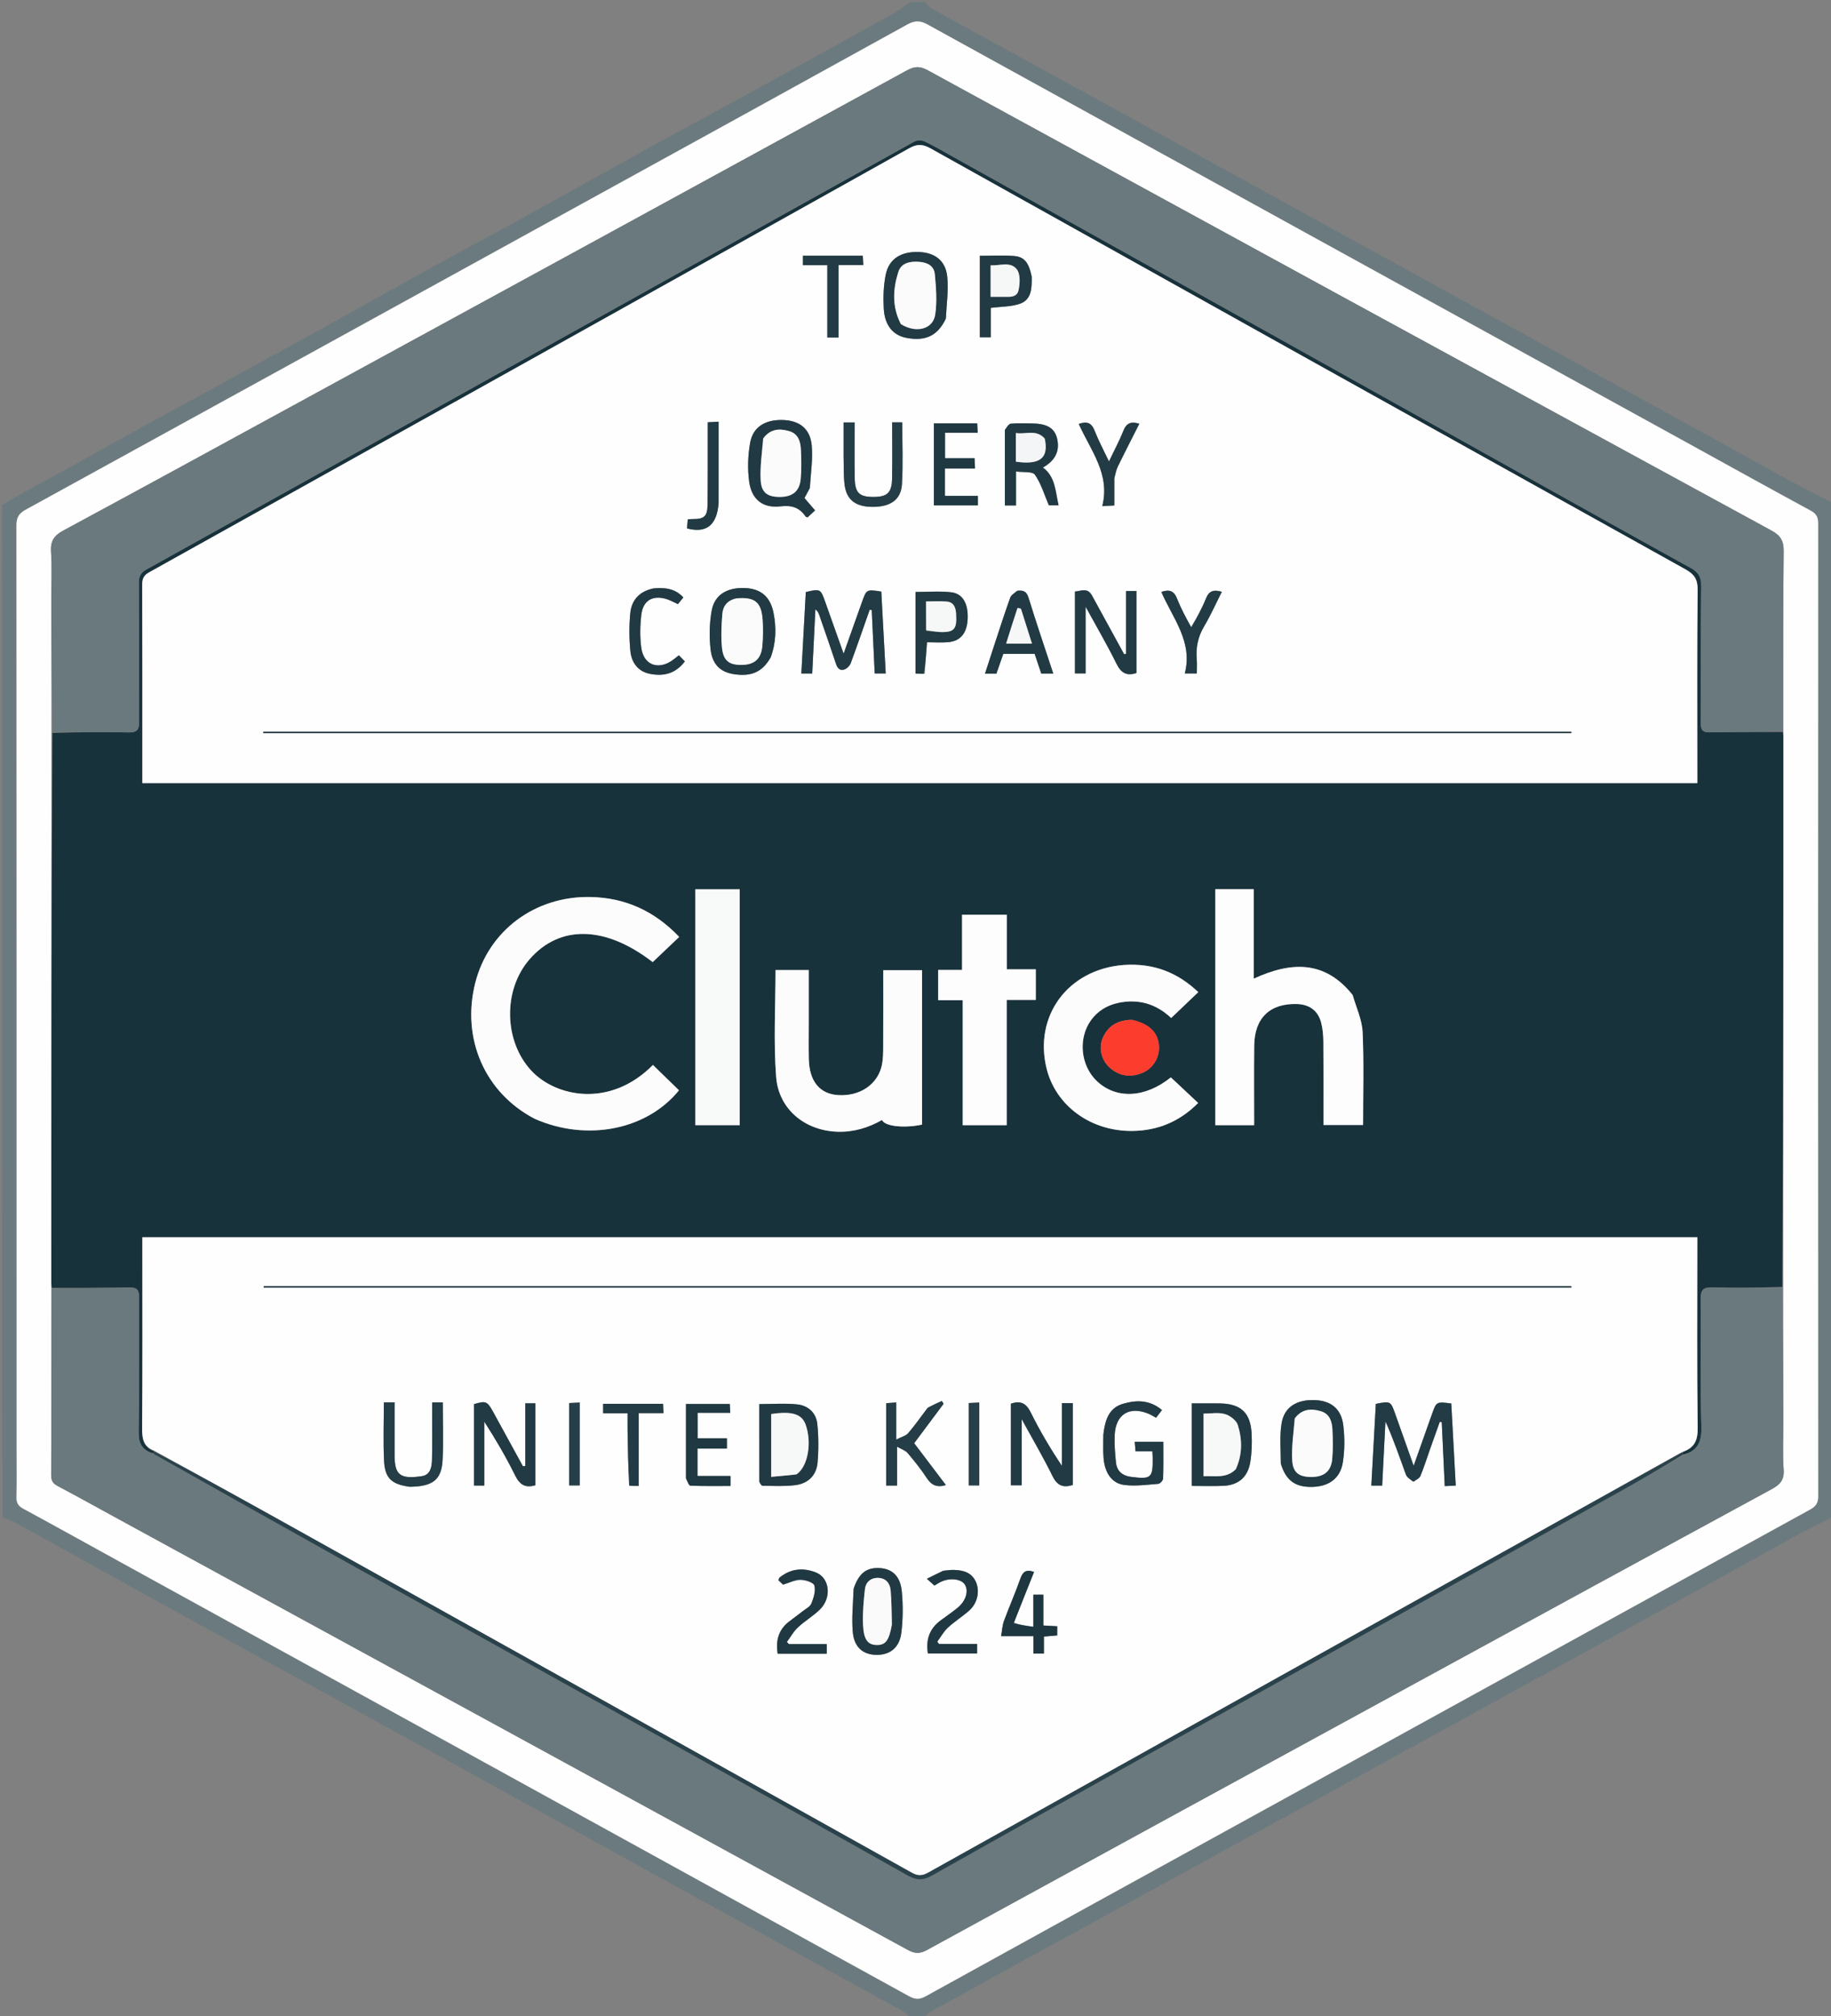 <svg width="79" height="87" viewBox="0 0 79 87" fill="none" xmlns="http://www.w3.org/2000/svg">
<rect x="0" y="0" width="79" height="87" fill="#808080" stroke="none"/>
<g clip-path="url(#clip0_3339_1137)">
<path d="M79.079 65.453C78.629 65.706 78.171 65.904 77.732 66.141C76.812 66.636 75.904 67.155 74.989 67.659C72.841 68.844 70.693 70.028 68.543 71.209C67.055 72.026 65.564 72.835 64.077 73.653C61.835 74.885 59.597 76.124 57.356 77.357C54.931 78.691 52.504 80.023 50.077 81.355C48.109 82.435 46.14 83.513 44.172 84.593C42.81 85.341 41.449 86.09 40.09 86.843C40.014 86.885 39.959 86.966 39.915 87.055C39.721 87.08 39.508 87.08 39.259 87.08C39.163 86.998 39.12 86.882 39.039 86.837C37.659 86.07 36.273 85.313 34.889 84.552C32.649 83.318 30.41 82.082 28.169 80.848C25.872 79.582 23.574 78.317 21.276 77.053C18.99 75.795 16.704 74.536 14.416 73.28C11.933 71.918 9.446 70.564 6.965 69.198C4.908 68.065 2.858 66.92 0.804 65.784C0.587 65.663 0.357 65.566 0.106 65.475C0.079 50.936 0.079 36.38 0.079 21.787C1.12 21.186 2.163 20.627 3.202 20.058C3.877 19.689 4.543 19.301 5.218 18.931C7.701 17.569 10.188 16.216 12.669 14.85C14.713 13.723 16.747 12.577 18.79 11.449C19.932 10.818 21.086 10.212 22.228 9.582C24.352 8.411 26.468 7.226 28.591 6.054C29.699 5.443 30.817 4.852 31.925 4.242C34.096 3.048 36.265 1.848 38.432 0.646C38.713 0.49 38.98 0.306 39.238 0.107C39.437 0.08 39.65 0.08 39.899 0.08C40.014 0.174 40.075 0.303 40.175 0.358C42.347 1.555 44.524 2.743 46.698 3.936C48.654 5.009 50.608 6.087 52.562 7.163C54.506 8.233 56.448 9.304 58.392 10.373C60.358 11.454 62.327 12.532 64.293 13.614C66.214 14.67 68.134 15.73 70.054 16.789C72.318 18.038 74.581 19.29 76.848 20.536C77.568 20.933 78.298 21.312 79.051 21.684C79.079 36.251 79.079 50.833 79.079 65.453ZM0.716 62.632C0.716 63.289 0.727 63.947 0.71 64.605C0.704 64.853 0.785 64.986 1.001 65.103C2.454 65.891 3.898 66.694 5.346 67.491C16.638 73.706 27.932 79.919 39.221 86.14C39.485 86.286 39.677 86.289 39.941 86.143C44.639 83.546 49.343 80.96 54.045 78.373C62.06 73.962 70.074 69.549 78.092 65.145C78.341 65.008 78.45 64.866 78.449 64.563C78.441 50.574 78.441 36.584 78.448 22.595C78.448 22.319 78.37 22.167 78.124 22.035C76.508 21.16 74.902 20.267 73.293 19.381C62.198 13.273 51.102 7.167 40.011 1.051C39.694 0.876 39.46 0.883 39.148 1.056C34.474 3.641 29.794 6.214 25.115 8.789C17.112 13.194 9.11 17.601 1.102 21.997C0.806 22.16 0.708 22.336 0.708 22.678C0.718 35.969 0.716 49.26 0.716 62.632Z" fill="#6B7A7E"/>
<path d="M0.716 62.592C0.716 49.261 0.718 35.969 0.708 22.678C0.708 22.337 0.806 22.16 1.102 21.997C9.11 17.602 17.112 13.195 25.115 8.79C29.794 6.215 34.474 3.642 39.148 1.056C39.46 0.884 39.694 0.877 40.011 1.052C51.102 7.168 62.198 13.274 73.293 19.381C74.902 20.267 76.509 21.161 78.124 22.035C78.37 22.168 78.448 22.319 78.448 22.596C78.441 36.585 78.441 50.574 78.449 64.563C78.45 64.867 78.341 65.009 78.092 65.145C70.074 69.55 62.06 73.962 54.045 78.373C49.343 80.961 44.639 83.546 39.942 86.143C39.677 86.29 39.485 86.287 39.221 86.141C27.932 79.919 16.639 73.706 5.346 67.492C3.898 66.695 2.454 65.891 1.001 65.103C0.786 64.986 0.704 64.854 0.71 64.605C0.727 63.948 0.716 63.29 0.716 62.592ZM76.939 55.501C76.941 47.596 76.942 39.691 76.943 31.787C76.943 31.72 76.932 31.653 76.94 31.511C76.942 28.934 76.928 26.358 76.957 23.781C76.962 23.322 76.81 23.102 76.43 22.895C64.291 16.284 52.157 9.663 40.028 3.033C39.698 2.853 39.464 2.855 39.135 3.035C30.545 7.736 21.949 12.425 13.353 17.115C9.815 19.046 6.279 20.981 2.732 22.894C2.328 23.112 2.171 23.35 2.203 23.819C2.249 24.513 2.213 25.213 2.215 25.911C2.22 27.803 2.226 29.695 2.219 31.66C2.218 39.565 2.216 47.47 2.215 55.374C2.215 55.441 2.226 55.508 2.218 55.65C2.217 58.321 2.219 60.991 2.209 63.662C2.208 63.901 2.289 64.017 2.49 64.124C3.377 64.595 4.254 65.084 5.136 65.565C16.481 71.755 27.827 77.944 39.167 84.142C39.466 84.305 39.684 84.317 39.99 84.149C47.095 80.258 54.206 76.378 61.317 72.498C66.352 69.751 71.386 67.004 76.426 64.267C76.781 64.074 76.99 63.884 76.957 63.423C76.907 62.729 76.945 62.028 76.943 61.33C76.938 59.412 76.932 57.493 76.939 55.501Z" fill="#FEFEFE"/>
<path d="M76.926 31.586C76.932 31.653 76.943 31.72 76.943 31.786C76.942 39.691 76.941 47.596 76.897 55.534C75.867 55.566 74.879 55.582 73.892 55.556C73.506 55.546 73.372 55.636 73.378 56.062C73.403 57.899 73.352 59.738 73.408 61.573C73.429 62.254 73.216 62.627 72.602 62.774C72.598 62.718 72.597 62.696 72.613 62.653C73.129 62.471 73.254 62.139 73.247 61.607C73.214 59.017 73.232 56.426 73.232 53.836C73.232 53.692 73.232 53.548 73.232 53.39C50.856 53.39 28.515 53.39 6.142 53.39C6.142 53.559 6.142 53.705 6.142 53.85C6.142 56.441 6.152 59.031 6.132 61.621C6.129 62.074 6.181 62.427 6.64 62.627C6.636 62.682 6.635 62.705 6.605 62.716C6.121 62.57 5.975 62.28 5.983 61.785C6.015 59.856 5.99 57.927 6.002 55.998C6.004 55.674 5.923 55.551 5.585 55.558C4.468 55.58 3.35 55.571 2.232 55.574C2.226 55.507 2.215 55.441 2.215 55.374C2.216 47.469 2.218 39.565 2.262 31.627C3.385 31.595 4.466 31.579 5.546 31.605C5.925 31.614 6.006 31.478 6.003 31.12C5.989 29.134 6.001 27.146 5.991 25.16C5.989 24.887 6.063 24.717 6.304 24.582C10.56 22.218 14.812 19.846 19.064 17.476C22.219 15.717 25.374 13.959 28.528 12.199C32.167 10.167 35.803 8.132 39.447 6.109C39.566 6.042 39.776 6.047 39.903 6.107C40.32 6.305 40.719 6.543 41.124 6.768C44.568 8.688 48.012 10.607 51.455 12.527C56.076 15.105 60.697 17.685 65.318 20.264C67.86 21.682 70.4 23.103 72.948 24.509C73.276 24.689 73.404 24.892 73.4 25.287C73.376 27.26 73.394 29.234 73.383 31.208C73.382 31.504 73.464 31.607 73.763 31.602C74.817 31.583 75.872 31.589 76.926 31.586ZM64.41 33.793C67.344 33.793 70.278 33.793 73.232 33.793C73.232 33.595 73.232 33.448 73.232 33.301C73.232 30.683 73.218 28.065 73.245 25.448C73.25 24.988 73.094 24.775 72.718 24.566C61.86 18.524 51.008 12.471 40.16 6.409C39.825 6.221 39.586 6.197 39.235 6.393C28.308 12.504 17.375 18.602 6.438 24.694C6.205 24.824 6.135 24.963 6.136 25.223C6.145 27.948 6.142 30.674 6.142 33.399C6.142 33.517 6.142 33.636 6.142 33.793C25.563 33.793 44.947 33.793 64.41 33.793ZM23.096 48.293C25.326 49.272 27.908 48.762 29.295 47.049C28.921 46.685 28.546 46.32 28.172 45.956C26.313 47.834 23.978 47.327 22.931 46.21C21.738 44.936 21.689 42.727 22.849 41.394C24.15 39.898 26.117 39.936 28.161 41.517C28.537 41.16 28.916 40.8 29.306 40.431C28.229 39.303 26.966 38.737 25.471 38.708C23.077 38.663 21.068 40.166 20.501 42.43C19.902 44.822 20.924 47.165 23.096 48.293ZM58.351 42.916C57.152 41.422 55.691 41.496 54.094 42.233C54.094 40.918 54.094 39.65 54.094 38.371C53.525 38.371 52.991 38.371 52.436 38.371C52.436 41.774 52.436 45.159 52.436 48.555C52.997 48.555 53.543 48.555 54.111 48.555C54.111 47.395 54.101 46.257 54.114 45.119C54.127 43.928 54.795 43.29 55.962 43.327C56.497 43.343 56.87 43.614 57.005 44.137C57.074 44.405 57.095 44.692 57.097 44.971C57.107 46.161 57.101 47.351 57.101 48.548C57.693 48.548 58.248 48.548 58.811 48.548C58.811 47.191 58.851 45.863 58.791 44.539C58.767 44.01 58.522 43.492 58.351 42.916ZM34.895 44.023C34.895 43.304 34.895 42.584 34.895 41.86C34.374 41.86 33.908 41.86 33.46 41.86C33.46 43.412 33.372 44.945 33.486 46.462C33.593 47.875 34.737 48.793 36.137 48.837C36.826 48.858 37.459 48.669 38.055 48.331C38.173 48.608 39.016 48.693 39.784 48.529C39.784 46.307 39.784 44.085 39.784 41.866C39.214 41.866 38.67 41.866 38.108 41.866C38.108 42.985 38.111 44.071 38.106 45.158C38.105 45.412 38.103 45.67 38.058 45.918C37.898 46.787 37.101 47.33 36.128 47.253C35.36 47.193 34.921 46.652 34.898 45.715C34.885 45.178 34.895 44.641 34.895 44.023ZM48.452 41.642C46.078 41.827 44.595 43.841 45.158 46.115C45.553 47.713 47.056 48.818 48.846 48.802C49.939 48.793 50.889 48.408 51.695 47.595C51.285 47.21 50.9 46.849 50.519 46.491C49.402 47.39 48.145 47.442 47.313 46.64C46.62 45.972 46.51 44.81 47.068 44.03C47.361 43.621 47.767 43.38 48.244 43.277C49.111 43.091 49.881 43.313 50.531 43.929C50.937 43.542 51.311 43.185 51.701 42.813C50.796 41.95 49.748 41.553 48.452 41.642ZM43.435 44.748C43.435 44.228 43.435 43.709 43.435 43.148C43.879 43.148 44.281 43.148 44.691 43.148C44.691 42.688 44.691 42.27 44.691 41.826C44.264 41.826 43.872 41.826 43.438 41.826C43.438 41.029 43.438 40.258 43.438 39.472C42.783 39.472 42.17 39.472 41.508 39.472C41.508 40.263 41.508 41.044 41.508 41.854C41.134 41.854 40.81 41.854 40.477 41.854C40.477 42.296 40.477 42.705 40.477 43.16C40.832 43.16 41.165 43.16 41.537 43.16C41.537 44.993 41.537 46.782 41.537 48.554C42.191 48.554 42.806 48.554 43.435 48.554C43.435 47.295 43.435 46.062 43.435 44.748ZM31.916 47.084C31.916 44.18 31.916 41.276 31.916 38.374C31.246 38.374 30.633 38.374 30.003 38.374C30.003 41.78 30.003 45.163 30.003 48.553C30.645 48.553 31.268 48.553 31.916 48.553C31.916 48.073 31.916 47.619 31.916 47.084ZM48.816 44.005C48.241 44.018 47.799 44.256 47.569 44.812C47.395 45.23 47.52 45.743 47.865 46.059C48.274 46.433 48.749 46.51 49.257 46.312C49.748 46.122 50.048 45.627 50.005 45.114C49.958 44.545 49.578 44.173 48.816 44.005Z" fill="#18323C"/>
<path d="M76.933 31.549C75.872 31.59 74.817 31.583 73.763 31.602C73.464 31.607 73.382 31.504 73.383 31.208C73.394 29.234 73.376 27.261 73.4 25.287C73.404 24.892 73.276 24.689 72.948 24.509C70.4 23.103 67.86 21.682 65.318 20.264C60.697 17.686 56.076 15.105 51.455 12.527C48.012 10.607 44.568 8.688 41.124 6.768C40.719 6.543 40.32 6.305 39.903 6.107C39.776 6.047 39.566 6.042 39.447 6.109C35.803 8.132 32.167 10.167 28.528 12.199C25.374 13.959 22.219 15.717 19.064 17.476C14.812 19.846 10.56 22.218 6.304 24.582C6.063 24.717 5.989 24.887 5.991 25.16C6.001 27.147 5.989 29.134 6.003 31.121C6.006 31.478 5.925 31.614 5.546 31.605C4.466 31.579 3.385 31.595 2.268 31.59C2.226 29.695 2.22 27.803 2.215 25.911C2.213 25.213 2.249 24.513 2.203 23.818C2.171 23.35 2.328 23.112 2.732 22.894C6.279 20.981 9.815 19.045 13.353 17.115C21.949 12.425 30.545 7.736 39.135 3.035C39.464 2.855 39.698 2.852 40.028 3.033C52.157 9.663 64.291 16.283 76.43 22.894C76.81 23.101 76.962 23.322 76.957 23.781C76.928 26.357 76.942 28.934 76.933 31.549Z" fill="#6A797D"/>
<path d="M72.605 62.81C73.216 62.629 73.429 62.255 73.408 61.574C73.352 59.739 73.403 57.9 73.378 56.063C73.372 55.637 73.506 55.547 73.892 55.557C74.879 55.584 75.867 55.567 76.89 55.572C76.932 57.494 76.938 59.413 76.943 61.331C76.945 62.029 76.907 62.73 76.957 63.424C76.99 63.885 76.781 64.075 76.426 64.268C71.386 67.004 66.352 69.752 61.317 72.499C54.206 76.379 47.095 80.259 39.99 84.15C39.684 84.318 39.466 84.306 39.167 84.143C27.827 77.945 16.481 71.756 5.136 65.566C4.254 65.085 3.377 64.596 2.49 64.125C2.289 64.018 2.208 63.901 2.209 63.663C2.219 60.992 2.217 58.321 2.225 55.613C3.35 55.572 4.468 55.581 5.585 55.559C5.923 55.552 6.004 55.675 6.002 55.999C5.99 57.928 6.015 59.857 5.983 61.786C5.975 62.282 6.121 62.571 6.618 62.736C9.461 64.337 12.261 65.912 15.066 67.478C18.842 69.585 22.622 71.683 26.398 73.789C30.658 76.166 34.919 78.543 39.171 80.936C39.55 81.15 39.833 81.151 40.212 80.936C43.389 79.141 46.577 77.365 49.764 75.588C52.685 73.959 55.611 72.337 58.532 70.708C62.332 68.59 66.13 66.47 69.926 64.347C70.824 63.844 71.712 63.322 72.605 62.81Z" fill="#6A797D"/>
<path d="M64.371 33.794C44.947 33.794 25.563 33.794 6.142 33.794C6.142 33.636 6.142 33.518 6.142 33.4C6.142 30.675 6.145 27.949 6.136 25.224C6.135 24.964 6.205 24.825 6.438 24.695C17.375 18.603 28.308 12.505 39.235 6.394C39.586 6.198 39.825 6.222 40.16 6.41C51.008 12.472 61.86 18.524 72.718 24.567C73.094 24.776 73.25 24.989 73.245 25.448C73.218 28.066 73.232 30.684 73.232 33.302C73.232 33.449 73.232 33.596 73.232 33.794C70.278 33.794 67.344 33.794 64.371 33.794ZM36.934 26.704C36.766 27.175 36.599 27.646 36.399 28.208C36.114 27.407 35.86 26.695 35.608 25.981C35.404 25.407 35.391 25.399 34.767 25.549C34.703 26.711 34.639 27.883 34.575 29.064C34.752 29.064 34.891 29.064 35.044 29.064C35.09 28.129 35.135 27.212 35.18 26.295C35.285 26.372 35.322 26.465 35.355 26.559C35.594 27.253 35.838 27.945 36.069 28.642C36.133 28.837 36.242 28.959 36.436 28.888C36.545 28.848 36.663 28.73 36.705 28.62C36.989 27.854 37.253 27.081 37.524 26.31C37.553 26.314 37.583 26.319 37.612 26.323C37.655 27.235 37.697 28.147 37.74 29.061C37.909 29.061 38.046 29.061 38.215 29.061C38.151 27.865 38.087 26.694 38.024 25.529C37.388 25.429 37.388 25.429 37.196 25.966C37.115 26.192 37.034 26.418 36.934 26.704ZM47.102 25.674C46.909 25.337 46.634 25.513 46.38 25.527C46.38 26.718 46.38 27.882 46.38 29.06C46.533 29.06 46.668 29.06 46.84 29.06C46.84 28.125 46.84 27.213 46.84 26.183C47.326 27.071 47.777 27.84 48.17 28.639C48.371 29.048 48.62 29.181 49.032 29.043C49.032 27.867 49.032 26.692 49.032 25.505C48.885 25.505 48.758 25.505 48.586 25.505C48.586 26.421 48.586 27.318 48.586 28.215C48.558 28.221 48.53 28.228 48.502 28.234C48.045 27.399 47.587 26.564 47.102 25.674ZM34.948 21.041C34.979 20.434 35.076 19.82 35.022 19.221C34.956 18.5 34.494 18.151 33.789 18.126C33.025 18.099 32.49 18.418 32.366 19.107C32.269 19.649 32.249 20.228 32.322 20.774C32.426 21.552 32.909 21.941 33.673 21.851C34.162 21.793 34.496 21.9 34.764 22.296C34.776 22.313 34.812 22.314 34.845 22.325C34.946 22.23 35.05 22.134 35.167 22.026C34.998 21.829 34.853 21.661 34.708 21.492C34.785 21.352 34.856 21.226 34.948 21.041ZM27.243 31.579C21.949 31.579 16.654 31.579 11.36 31.579C11.36 31.598 11.36 31.616 11.36 31.635C30.172 31.635 48.984 31.635 67.795 31.635C67.795 31.616 67.795 31.598 67.795 31.579C54.304 31.579 40.813 31.579 27.243 31.579ZM33.264 28.348C33.486 27.726 33.501 27.09 33.374 26.447C33.238 25.756 32.831 25.405 32.142 25.376C31.376 25.345 30.833 25.662 30.708 26.346C30.608 26.889 30.596 27.468 30.658 28.017C30.734 28.684 31.094 29.003 31.657 29.091C32.417 29.209 32.89 29.002 33.264 28.348ZM40.815 13.729C40.839 13.133 40.928 12.531 40.87 11.944C40.801 11.249 40.339 10.903 39.65 10.876C38.884 10.846 38.357 11.165 38.216 11.851C38.119 12.328 38.103 12.836 38.131 13.325C38.174 14.06 38.546 14.483 39.135 14.586C39.947 14.729 40.456 14.485 40.815 13.729ZM43.357 18.588C43.357 19.657 43.357 20.725 43.357 21.812C43.528 21.812 43.664 21.812 43.837 21.812C43.837 21.334 43.837 20.872 43.837 20.345C44.147 20.39 44.545 20.333 44.653 20.486C44.922 20.87 45.058 21.35 45.254 21.806C45.354 21.806 45.503 21.806 45.673 21.806C45.533 21.203 45.539 20.575 44.997 20.175C45.534 19.876 45.737 19.452 45.608 18.92C45.502 18.483 45.185 18.286 44.56 18.274C44.244 18.269 43.927 18.255 43.614 18.284C43.523 18.292 43.442 18.432 43.357 18.588ZM36.397 19.696C36.409 20.098 36.392 20.503 36.439 20.901C36.52 21.575 36.916 21.873 37.66 21.873C38.421 21.872 38.875 21.564 38.915 20.891C38.967 20.012 38.928 19.128 38.928 18.225C38.796 18.225 38.66 18.225 38.493 18.225C38.493 19.047 38.505 19.85 38.49 20.653C38.478 21.263 38.282 21.442 37.693 21.445C37.078 21.447 36.889 21.273 36.878 20.634C36.864 19.833 36.874 19.03 36.874 18.228C36.7 18.228 36.562 18.228 36.397 18.228C36.397 18.707 36.397 19.161 36.397 19.696ZM43.874 25.494C43.775 25.592 43.629 25.674 43.586 25.793C43.343 26.472 43.123 27.16 42.897 27.845C42.766 28.245 42.637 28.646 42.499 29.071C42.691 29.071 42.834 29.071 42.991 29.071C43.092 28.781 43.191 28.496 43.288 28.216C43.754 28.216 44.199 28.216 44.641 28.216C44.74 28.512 44.833 28.79 44.926 29.067C45.094 29.067 45.25 29.067 45.444 29.067C45.082 27.964 44.716 26.891 44.382 25.807C44.301 25.545 44.182 25.457 43.874 25.494ZM39.897 29.075C39.93 28.633 39.962 28.191 39.997 27.715C40.321 27.715 40.625 27.738 40.923 27.71C41.447 27.66 41.72 27.315 41.749 26.717C41.782 26.055 41.543 25.613 41.033 25.558C40.532 25.503 40.021 25.546 39.5 25.546C39.5 26.728 39.5 27.887 39.5 29.065C39.62 29.071 39.721 29.076 39.897 29.075ZM44.513 11.916C44.387 11.326 44.199 11.08 43.741 11.046C43.261 11.01 42.775 11.038 42.276 11.038C42.276 12.225 42.276 13.394 42.276 14.554C42.44 14.554 42.576 14.554 42.747 14.554C42.747 14.102 42.747 13.68 42.747 13.286C43.197 13.227 43.633 13.241 44.016 13.104C44.504 12.929 44.523 12.44 44.513 11.916ZM41.472 18.268C41.083 18.268 40.693 18.268 40.294 18.268C40.294 19.481 40.294 20.64 40.294 21.809C40.94 21.809 41.564 21.809 42.192 21.809C42.192 21.673 42.192 21.56 42.192 21.4C41.707 21.4 41.241 21.4 40.77 21.4C40.77 20.985 40.77 20.616 40.77 20.215C41.209 20.215 41.625 20.215 42.068 20.215C42.061 20.057 42.055 19.934 42.048 19.773C41.595 19.773 41.181 19.773 40.774 19.773C40.774 19.391 40.774 19.049 40.774 18.673C41.255 18.673 41.709 18.673 42.184 18.673C42.175 18.522 42.169 18.407 42.161 18.268C41.941 18.268 41.745 18.268 41.472 18.268ZM28.168 25.396C27.595 25.517 27.249 25.889 27.194 26.462C27.142 27.002 27.145 27.556 27.198 28.095C27.248 28.594 27.527 28.978 28.047 29.079C28.624 29.192 29.14 29.08 29.548 28.543C29.458 28.45 29.377 28.367 29.291 28.278C29.165 28.375 29.076 28.452 28.979 28.517C28.372 28.922 27.765 28.682 27.668 27.953C27.605 27.483 27.614 26.99 27.672 26.518C27.746 25.916 28.146 25.682 28.726 25.841C28.898 25.889 29.057 25.985 29.249 26.07C29.317 25.987 29.396 25.889 29.482 25.783C29.125 25.389 28.691 25.349 28.168 25.396ZM35.696 14.197C35.696 14.315 35.696 14.433 35.696 14.564C35.869 14.564 36.008 14.564 36.179 14.564C36.179 13.52 36.179 12.495 36.179 11.438C36.548 11.438 36.886 11.438 37.248 11.438C37.239 11.279 37.232 11.155 37.225 11.036C36.346 11.036 35.498 11.036 34.643 11.036C34.643 11.178 34.643 11.294 34.643 11.444C34.992 11.444 35.329 11.444 35.696 11.444C35.696 12.359 35.696 13.24 35.696 14.197ZM51.373 27.073C51.177 26.666 50.956 26.27 50.793 25.849C50.659 25.502 50.461 25.418 50.107 25.545C50.601 26.685 51.475 27.691 51.119 29.062C51.335 29.062 51.472 29.062 51.637 29.062C51.637 28.844 51.65 28.644 51.634 28.447C51.592 27.941 51.685 27.48 51.949 27.035C52.231 26.561 52.457 26.051 52.716 25.539C52.378 25.438 52.17 25.483 52.035 25.82C51.862 26.251 51.637 26.66 51.373 27.073ZM48.078 20.619C48.127 20.457 48.156 20.284 48.229 20.133C48.53 19.516 48.844 18.907 49.157 18.287C48.794 18.174 48.598 18.263 48.468 18.592C48.3 19.02 48.079 19.426 47.847 19.914C47.617 19.427 47.397 19.02 47.231 18.591C47.094 18.241 46.893 18.17 46.544 18.296C47.06 19.441 47.911 20.455 47.559 21.842C47.79 21.829 47.928 21.821 48.078 21.812C48.078 21.415 48.078 21.054 48.078 20.619ZM31.005 21.691C31.005 20.531 31.005 19.372 31.005 18.198C30.823 18.208 30.696 18.215 30.537 18.223C30.537 18.323 30.537 18.4 30.537 18.478C30.535 19.577 30.541 20.676 30.528 21.776C30.522 22.287 30.382 22.404 29.88 22.399C29.818 22.399 29.757 22.407 29.675 22.412C29.662 22.561 29.652 22.686 29.642 22.803C30.479 23.023 30.929 22.667 31.005 21.691Z" fill="#FEFEFE"/>
<path d="M6.642 62.593C6.181 62.427 6.128 62.074 6.132 61.622C6.152 59.031 6.142 56.441 6.142 53.85C6.142 53.705 6.142 53.559 6.142 53.391C28.515 53.391 50.856 53.391 73.232 53.391C73.232 53.548 73.232 53.692 73.232 53.836C73.232 56.427 73.214 59.017 73.247 61.608C73.254 62.139 73.129 62.471 72.585 62.656C61.709 68.72 50.879 74.758 40.054 80.806C39.793 80.952 39.607 80.963 39.339 80.813C30.187 75.698 21.03 70.591 11.873 65.486C10.133 64.516 8.386 63.557 6.642 62.593ZM61.004 63.938C61.101 63.856 61.244 63.793 61.287 63.687C61.449 63.293 61.576 62.884 61.718 62.481C61.851 62.105 61.987 61.729 62.122 61.352C62.15 61.358 62.178 61.364 62.206 61.37C62.249 62.283 62.291 63.196 62.335 64.128C62.51 64.12 62.647 64.113 62.81 64.106C62.744 62.898 62.68 61.727 62.616 60.563C61.977 60.48 61.976 60.48 61.785 61.017C61.531 61.731 61.279 62.446 60.993 63.252C60.711 62.458 60.458 61.746 60.205 61.033C60 60.455 60.001 60.455 59.362 60.58C59.298 61.742 59.233 62.914 59.168 64.106C59.337 64.106 59.475 64.106 59.635 64.106C59.683 63.174 59.729 62.255 59.776 61.337C60.121 62.099 60.38 62.868 60.659 63.629C60.704 63.751 60.845 63.836 61.004 63.938ZM46.286 61.667C46.286 61.296 46.286 60.925 46.286 60.548C46.112 60.548 45.987 60.548 45.816 60.548C45.816 61.464 45.816 62.36 45.816 63.256C45.309 62.498 44.86 61.734 44.466 60.941C44.267 60.54 44.018 60.433 43.616 60.573C43.616 61.753 43.616 62.925 43.616 64.095C43.775 64.095 43.91 64.095 44.082 64.095C44.082 63.159 44.082 62.25 44.082 61.24C44.562 62.118 45.015 62.887 45.407 63.688C45.609 64.102 45.861 64.217 46.286 64.079C46.286 63.3 46.286 62.523 46.286 61.667ZM22.666 62.547C22.666 62.785 22.666 63.023 22.666 63.261C22.631 63.264 22.596 63.266 22.56 63.269C22.133 62.49 21.706 61.71 21.279 60.931C21.023 60.463 20.965 60.439 20.453 60.59C20.453 61.764 20.453 62.935 20.453 64.104C20.609 64.104 20.735 64.104 20.895 64.104C20.895 63.172 20.895 62.259 20.895 61.345C21.385 62.107 21.833 62.874 22.226 63.669C22.424 64.071 22.671 64.222 23.1 64.09C23.1 62.921 23.1 61.746 23.1 60.555C22.949 60.555 22.815 60.555 22.665 60.555C22.665 61.212 22.665 61.84 22.666 62.547ZM36.732 55.503C28.281 55.503 19.829 55.503 11.378 55.503C11.378 55.522 11.378 55.541 11.378 55.56C30.184 55.56 48.99 55.56 67.796 55.56C67.796 55.541 67.796 55.522 67.796 55.503C57.468 55.503 47.14 55.503 36.732 55.503ZM55.267 63.182C55.483 63.885 55.881 64.176 56.609 64.162C57.332 64.148 57.828 63.8 57.938 63.1C58.02 62.581 58.02 62.032 57.957 61.509C57.871 60.788 57.424 60.44 56.716 60.417C55.952 60.392 55.417 60.712 55.298 61.406C55.203 61.961 55.262 62.544 55.267 63.182ZM52.078 60.559C51.871 60.559 51.665 60.559 51.423 60.559C51.423 61.189 51.423 61.775 51.423 62.361C51.423 62.944 51.423 63.526 51.423 64.12C51.915 64.12 52.348 64.136 52.781 64.117C53.43 64.089 53.84 63.742 53.945 63.086C54.01 62.681 54.022 62.26 54 61.849C53.953 60.968 53.541 60.586 52.667 60.561C52.497 60.556 52.326 60.559 52.078 60.559ZM32.761 63.97C32.807 64.021 32.853 64.115 32.9 64.115C33.372 64.118 33.849 64.146 34.316 64.087C34.849 64.02 35.223 63.68 35.273 63.122C35.322 62.569 35.32 62.003 35.264 61.451C35.214 60.959 34.86 60.65 34.391 60.602C33.864 60.548 33.326 60.59 32.76 60.59C32.76 61.704 32.76 62.799 32.761 63.97ZM40.012 60.767C39.739 61.128 39.48 61.5 39.186 61.843C39.085 61.96 38.899 62.003 38.667 62.124C38.667 61.497 38.667 61.021 38.667 60.519C38.495 60.532 38.36 60.542 38.234 60.552C38.234 61.767 38.234 62.93 38.234 64.106C38.392 64.106 38.531 64.106 38.704 64.106C38.704 63.573 38.704 63.056 38.704 62.426C38.908 62.545 39.07 62.593 39.161 62.702C39.452 63.047 39.739 63.401 39.985 63.779C40.188 64.092 40.428 64.201 40.812 64.085C40.35 63.476 39.898 62.878 39.443 62.278C39.879 61.694 40.296 61.135 40.713 60.576C40.687 60.536 40.66 60.496 40.634 60.456C40.439 60.544 40.244 60.632 40.012 60.767ZM47.603 61.931C47.605 62.266 47.586 62.603 47.616 62.935C47.671 63.558 47.969 64.004 48.495 64.076C48.978 64.142 49.482 64.068 49.975 64.03C50.053 64.024 50.179 63.885 50.182 63.804C50.201 63.273 50.192 62.741 50.192 62.216C49.754 62.216 49.366 62.216 48.958 62.216C48.971 62.36 48.98 62.474 48.994 62.624C49.249 62.624 49.48 62.624 49.721 62.624C49.727 62.741 49.734 62.819 49.735 62.898C49.746 63.778 49.671 63.841 48.805 63.731C48.43 63.683 48.188 63.489 48.148 63.103C48.108 62.719 48.079 62.329 48.093 61.943C48.126 61.035 48.723 60.66 49.554 61.005C49.661 61.05 49.76 61.114 49.879 61.178C49.962 61.07 50.041 60.968 50.135 60.847C49.613 60.405 49.035 60.405 48.45 60.577C47.835 60.758 47.679 61.288 47.603 61.931ZM17.698 64.159C18.659 64.148 19.047 63.864 19.094 63.021C19.14 62.195 19.104 61.365 19.104 60.516C18.948 60.516 18.812 60.516 18.647 60.516C18.647 60.718 18.647 60.903 18.647 61.088C18.646 61.718 18.655 62.349 18.639 62.978C18.631 63.291 18.579 63.642 18.204 63.699C17.264 63.841 17.028 63.647 17.025 62.814C17.023 62.051 17.025 61.288 17.025 60.513C16.861 60.513 16.721 60.513 16.562 60.513C16.562 61.373 16.529 62.216 16.572 63.056C16.609 63.791 16.907 64.055 17.698 64.159ZM36.825 68.58C36.809 69.192 36.741 69.808 36.793 70.413C36.849 71.084 37.236 71.405 37.817 71.411C38.397 71.417 38.809 71.103 38.889 70.455C38.961 69.865 38.965 69.254 38.907 68.662C38.842 68.01 38.493 67.7 37.963 67.668C37.389 67.632 37.059 67.882 36.825 68.58ZM29.597 63.818C29.66 63.92 29.719 64.107 29.786 64.11C30.36 64.133 30.936 64.123 31.517 64.123C31.517 63.966 31.517 63.853 31.517 63.693C31.033 63.693 30.567 63.693 30.094 63.693C30.094 63.277 30.094 62.909 30.094 62.508C30.531 62.508 30.947 62.508 31.363 62.508C31.363 62.35 31.363 62.228 31.363 62.066C30.92 62.066 30.506 62.066 30.098 62.066C30.098 61.683 30.098 61.342 30.098 60.965C30.578 60.965 31.032 60.965 31.507 60.965C31.499 60.814 31.493 60.699 31.487 60.586C30.85 60.586 30.239 60.586 29.597 60.586C29.597 61.656 29.597 62.699 29.597 63.818ZM43.745 70.014C44.035 69.287 44.325 68.561 44.615 67.833C44.283 67.711 44.132 67.816 44.025 68.12C43.809 68.737 43.543 69.335 43.317 69.949C43.247 70.138 43.239 70.351 43.194 70.603C43.693 70.603 44.121 70.603 44.587 70.603C44.587 70.876 44.587 71.111 44.587 71.354C44.75 71.354 44.874 71.354 45.041 71.354C45.041 71.101 45.041 70.866 45.041 70.621C45.258 70.603 45.435 70.587 45.614 70.572C45.614 70.428 45.614 70.312 45.614 70.177C45.413 70.166 45.224 70.155 45.016 70.144C45.016 69.677 45.016 69.249 45.016 68.814C44.869 68.814 44.744 68.814 44.583 68.814C44.583 69.269 44.583 69.705 44.583 70.201C44.271 70.157 44.001 70.119 43.745 70.014ZM33.983 70.024C33.565 70.376 33.473 70.833 33.552 71.361C34.266 71.361 34.96 71.361 35.67 71.361C35.67 71.222 35.67 71.098 35.67 70.947C35.109 70.947 34.573 70.947 34.038 70.947C34.008 70.917 33.979 70.886 33.95 70.856C34.106 70.644 34.236 70.403 34.424 70.227C34.723 69.947 35.087 69.737 35.378 69.45C35.893 68.942 35.8 68.095 35.209 67.858C34.663 67.639 34.124 67.683 33.644 68.069C33.617 68.09 33.609 68.136 33.583 68.187C33.666 68.267 33.748 68.345 33.785 68.381C34.071 68.295 34.308 68.167 34.542 68.171C34.752 68.175 35.099 68.284 35.137 68.418C35.201 68.649 35.107 68.95 35.009 69.193C34.952 69.335 34.763 69.425 34.628 69.531C34.431 69.687 34.228 69.836 33.983 70.024ZM40.677 67.787C40.465 67.892 40.252 67.998 39.992 68.127C40.154 68.274 40.237 68.35 40.316 68.421C40.433 68.353 40.52 68.292 40.615 68.249C41.01 68.073 41.487 68.138 41.634 68.384C41.805 68.669 41.668 69.1 41.298 69.394C41.071 69.576 40.833 69.744 40.597 69.915C40.107 70.269 39.939 70.751 40.035 71.35C40.751 71.35 41.453 71.35 42.159 71.35C42.159 71.212 42.159 71.097 42.159 70.939C41.596 70.939 41.054 70.939 40.512 70.939C40.488 70.906 40.464 70.873 40.44 70.84C40.59 70.637 40.715 70.404 40.896 70.236C41.187 69.967 41.53 69.756 41.825 69.491C42.168 69.183 42.28 68.676 42.113 68.28C41.938 67.863 41.575 67.76 41.174 67.746C41.03 67.741 40.886 67.76 40.677 67.787ZM27.179 64.121C27.295 64.121 27.41 64.121 27.558 64.121C27.558 63.063 27.558 62.037 27.558 60.98C27.927 60.98 28.265 60.98 28.627 60.98C28.619 60.821 28.613 60.697 28.607 60.577C27.727 60.577 26.879 60.577 26.023 60.577C26.023 60.718 26.023 60.834 26.023 60.985C26.373 60.985 26.709 60.985 27.076 60.985C27.076 61.244 27.074 61.469 27.077 61.694C27.088 62.495 27.101 63.296 27.179 64.121ZM42.252 61.827C42.252 61.402 42.252 60.977 42.252 60.522C42.069 60.531 41.933 60.538 41.798 60.545C41.798 61.76 41.798 62.932 41.798 64.1C41.959 64.1 42.096 64.1 42.252 64.1C42.252 63.352 42.252 62.63 42.252 61.827ZM25.012 63.113C25.012 62.26 25.012 61.406 25.012 60.522C24.83 60.531 24.694 60.538 24.558 60.545C24.558 61.76 24.558 62.932 24.558 64.1C24.72 64.1 24.857 64.1 25.012 64.1C25.012 63.781 25.012 63.487 25.012 63.113Z" fill="#FEFEFE"/>
<path d="M23.07 48.278C20.923 47.165 19.902 44.821 20.501 42.43C21.068 40.165 23.076 38.663 25.47 38.708C26.966 38.736 28.229 39.302 29.305 40.43C28.916 40.8 28.536 41.16 28.16 41.517C26.117 39.936 24.15 39.898 22.849 41.394C21.688 42.727 21.738 44.935 22.931 46.209C23.977 47.327 26.312 47.834 28.172 45.955C28.546 46.319 28.921 46.685 29.295 47.049C27.908 48.761 25.326 49.271 23.07 48.278Z" fill="#FCFCFC"/>
<path d="M58.364 42.942C58.522 43.491 58.767 44.01 58.791 44.539C58.851 45.862 58.811 47.191 58.811 48.547C58.248 48.547 57.692 48.547 57.101 48.547C57.101 47.35 57.107 46.16 57.097 44.97C57.095 44.691 57.073 44.405 57.005 44.137C56.87 43.613 56.497 43.343 55.961 43.326C54.794 43.29 54.127 43.927 54.114 45.118C54.101 46.256 54.111 47.394 54.111 48.555C53.542 48.555 52.997 48.555 52.436 48.555C52.436 45.159 52.436 41.774 52.436 38.371C52.991 38.371 53.525 38.371 54.093 38.371C54.093 39.65 54.093 40.917 54.093 42.232C55.691 41.496 57.152 41.421 58.364 42.942Z" fill="#FDFDFD"/>
<path d="M34.895 44.063C34.895 44.64 34.885 45.178 34.898 45.714C34.921 46.652 35.36 47.192 36.128 47.253C37.1 47.33 37.898 46.786 38.058 45.918C38.103 45.67 38.105 45.411 38.106 45.157C38.111 44.071 38.108 42.984 38.108 41.866C38.669 41.866 39.213 41.866 39.783 41.866C39.783 44.084 39.783 46.306 39.784 48.529C39.015 48.693 38.173 48.608 38.054 48.331C37.459 48.668 36.826 48.858 36.137 48.836C34.737 48.792 33.592 47.875 33.486 46.462C33.371 44.944 33.46 43.411 33.46 41.859C33.907 41.859 34.374 41.859 34.895 41.859C34.895 42.584 34.895 43.303 34.895 44.063Z" fill="#FCFCFC"/>
<path d="M48.489 41.641C49.748 41.553 50.796 41.95 51.701 42.813C51.31 43.185 50.936 43.542 50.531 43.929C49.881 43.313 49.11 43.091 48.244 43.277C47.767 43.38 47.361 43.621 47.068 44.03C46.51 44.81 46.62 45.972 47.313 46.64C48.145 47.442 49.402 47.39 50.518 46.491C50.9 46.849 51.284 47.21 51.695 47.595C50.889 48.408 49.939 48.793 48.846 48.803C47.055 48.818 45.553 47.713 45.157 46.115C44.594 43.841 46.077 41.827 48.489 41.641Z" fill="#FCFCFD"/>
<path d="M43.435 44.79C43.435 46.063 43.435 47.297 43.435 48.555C42.806 48.555 42.192 48.555 41.537 48.555C41.537 46.783 41.537 44.994 41.537 43.161C41.165 43.161 40.832 43.161 40.477 43.161C40.477 42.706 40.477 42.297 40.477 41.855C40.81 41.855 41.134 41.855 41.508 41.855C41.508 41.045 41.508 40.264 41.508 39.473C42.17 39.473 42.783 39.473 43.438 39.473C43.438 40.26 43.438 41.03 43.438 41.827C43.872 41.827 44.264 41.827 44.691 41.827C44.691 42.271 44.691 42.689 44.691 43.149C44.281 43.149 43.879 43.149 43.435 43.149C43.435 43.71 43.435 44.23 43.435 44.79Z" fill="#FDFDFD"/>
<path d="M31.916 47.125C31.916 47.619 31.916 48.073 31.916 48.554C31.268 48.554 30.645 48.554 30.002 48.554C30.002 45.164 30.002 41.78 30.002 38.375C30.633 38.375 31.246 38.375 31.916 38.375C31.916 41.277 31.916 44.181 31.916 47.125Z" fill="#F8F9F9"/>
<path d="M6.64 62.627C8.386 63.557 10.133 64.516 11.873 65.486C21.031 70.591 30.187 75.698 39.339 80.813C39.607 80.963 39.793 80.952 40.054 80.806C50.879 74.758 61.709 68.719 72.567 62.676C72.597 62.696 72.598 62.718 72.602 62.775C71.712 63.322 70.824 63.843 69.926 64.346C66.13 66.469 62.332 68.589 58.532 70.707C55.611 72.336 52.685 73.958 49.764 75.587C46.577 77.364 43.389 79.14 40.212 80.935C39.833 81.15 39.55 81.149 39.171 80.935C34.919 78.542 30.658 76.165 26.398 73.788C22.622 71.682 18.842 69.584 15.066 67.477C12.262 65.911 9.461 64.337 6.646 62.747C6.635 62.705 6.636 62.683 6.64 62.627Z" fill="#2A424B"/>
<path d="M48.847 44.008C49.578 44.172 49.958 44.545 50.005 45.114C50.048 45.627 49.748 46.122 49.257 46.312C48.749 46.509 48.274 46.432 47.865 46.058C47.52 45.742 47.396 45.23 47.569 44.811C47.799 44.255 48.241 44.018 48.847 44.008Z" fill="#FC3D2E"/>
<path d="M36.943 26.674C37.034 26.418 37.115 26.192 37.196 25.966C37.388 25.429 37.388 25.429 38.024 25.529C38.087 26.694 38.15 27.865 38.215 29.061C38.046 29.061 37.908 29.061 37.74 29.061C37.697 28.147 37.654 27.235 37.612 26.323C37.582 26.319 37.553 26.314 37.524 26.31C37.253 27.081 36.988 27.854 36.704 28.62C36.663 28.73 36.544 28.848 36.435 28.888C36.242 28.959 36.133 28.837 36.068 28.642C35.838 27.945 35.594 27.253 35.354 26.559C35.322 26.465 35.284 26.372 35.18 26.295C35.135 27.212 35.09 28.129 35.044 29.064C34.891 29.064 34.752 29.064 34.575 29.064C34.639 27.883 34.703 26.711 34.767 25.549C35.391 25.399 35.404 25.407 35.607 25.981C35.86 26.695 36.114 27.407 36.398 28.208C36.598 27.646 36.766 27.175 36.943 26.674Z" fill="#223B45"/>
<path d="M47.116 25.7C47.587 26.562 48.044 27.398 48.502 28.233C48.53 28.227 48.558 28.22 48.586 28.213C48.586 27.316 48.586 26.419 48.586 25.504C48.758 25.504 48.884 25.504 49.032 25.504C49.032 26.691 49.032 27.866 49.032 29.041C48.62 29.18 48.371 29.047 48.17 28.638C47.777 27.839 47.326 27.07 46.84 26.181C46.84 27.212 46.84 28.124 46.84 29.059C46.668 29.059 46.533 29.059 46.379 29.059C46.379 27.881 46.379 26.717 46.379 25.526C46.634 25.511 46.909 25.335 47.116 25.7Z" fill="#213A44"/>
<path d="M34.937 21.069C34.856 21.225 34.785 21.351 34.708 21.49C34.853 21.659 34.998 21.828 35.167 22.025C35.05 22.133 34.946 22.229 34.844 22.323C34.812 22.312 34.776 22.312 34.764 22.295C34.496 21.899 34.162 21.791 33.673 21.849C32.909 21.939 32.426 21.55 32.322 20.772C32.249 20.227 32.269 19.647 32.366 19.105C32.49 18.417 33.025 18.098 33.789 18.125C34.494 18.149 34.956 18.499 35.022 19.219C35.076 19.819 34.978 20.433 34.937 21.069ZM32.918 18.934C32.88 19.528 32.789 20.124 32.82 20.714C32.848 21.266 33.122 21.447 33.663 21.442C34.193 21.438 34.496 21.2 34.546 20.674C34.586 20.25 34.576 19.818 34.555 19.391C34.538 19.046 34.438 18.719 34.058 18.606C33.643 18.483 33.25 18.495 32.918 18.934Z" fill="#213943"/>
<path d="M27.282 31.578C40.813 31.578 54.304 31.578 67.795 31.578C67.795 31.597 67.795 31.616 67.795 31.635C48.983 31.635 30.172 31.635 11.36 31.635C11.36 31.616 11.36 31.597 11.36 31.578C16.654 31.578 21.948 31.578 27.282 31.578Z" fill="#17313B"/>
<path d="M33.248 28.374C32.89 29.001 32.417 29.208 31.657 29.09C31.094 29.002 30.734 28.683 30.658 28.016C30.596 27.467 30.608 26.888 30.708 26.345C30.833 25.66 31.376 25.344 32.142 25.375C32.831 25.404 33.238 25.755 33.374 26.446C33.501 27.089 33.486 27.725 33.248 28.374ZM31.745 25.831C31.384 25.903 31.191 26.155 31.165 26.5C31.128 26.977 31.103 27.462 31.149 27.936C31.206 28.517 31.457 28.7 32.013 28.692C32.552 28.684 32.843 28.431 32.892 27.873C32.925 27.502 32.929 27.124 32.904 26.752C32.852 25.98 32.568 25.749 31.745 25.831Z" fill="#213A43"/>
<path d="M40.807 13.758C40.457 14.484 39.947 14.728 39.135 14.585C38.546 14.482 38.174 14.058 38.131 13.324C38.103 12.835 38.119 12.327 38.216 11.849C38.357 11.164 38.884 10.845 39.65 10.875C40.339 10.902 40.801 11.248 40.87 11.943C40.928 12.53 40.839 13.132 40.807 13.758ZM38.887 14.005C39.524 14.393 40.255 14.215 40.35 13.579C40.436 13.01 40.388 12.411 40.334 11.832C40.297 11.434 39.955 11.311 39.604 11.295C39.247 11.28 38.882 11.347 38.759 11.738C38.525 12.48 38.481 13.232 38.887 14.005Z" fill="#213A43"/>
<path d="M43.356 18.549C43.442 18.431 43.522 18.291 43.614 18.283C43.927 18.255 44.244 18.268 44.559 18.274C45.185 18.285 45.501 18.483 45.608 18.92C45.737 19.451 45.533 19.876 44.997 20.174C45.539 20.574 45.533 21.203 45.673 21.806C45.503 21.806 45.354 21.806 45.254 21.806C45.058 21.35 44.922 20.87 44.653 20.486C44.545 20.332 44.147 20.39 43.837 20.345C43.837 20.871 43.837 21.333 43.837 21.812C43.664 21.812 43.527 21.812 43.356 21.812C43.356 20.724 43.356 19.656 43.356 18.549ZM45.069 18.905C44.708 18.512 44.265 18.757 43.829 18.687C43.829 18.94 43.829 19.14 43.829 19.339C43.829 19.536 43.829 19.733 43.829 19.923C44.873 20.073 45.255 19.77 45.069 18.905Z" fill="#213943"/>
<path d="M36.397 19.656C36.397 19.161 36.397 18.706 36.397 18.228C36.561 18.228 36.699 18.228 36.874 18.228C36.874 19.03 36.864 19.832 36.878 20.634C36.889 21.273 37.078 21.447 37.693 21.444C38.281 21.442 38.478 21.263 38.489 20.652C38.505 19.85 38.493 19.047 38.493 18.225C38.66 18.225 38.795 18.225 38.928 18.225C38.928 19.127 38.967 20.012 38.915 20.891C38.875 21.564 38.421 21.872 37.66 21.872C36.916 21.872 36.52 21.575 36.439 20.901C36.392 20.503 36.409 20.098 36.397 19.656Z" fill="#243D46"/>
<path d="M43.905 25.492C44.181 25.456 44.301 25.544 44.381 25.806C44.715 26.89 45.081 27.963 45.444 29.066C45.249 29.066 45.094 29.066 44.926 29.066C44.833 28.788 44.74 28.511 44.641 28.215C44.198 28.215 43.754 28.215 43.288 28.215C43.191 28.495 43.091 28.78 42.99 29.07C42.834 29.07 42.691 29.07 42.498 29.07C42.637 28.645 42.765 28.244 42.897 27.844C43.123 27.159 43.343 26.471 43.586 25.792C43.629 25.672 43.775 25.591 43.905 25.492ZM44.047 26.252C43.996 26.247 43.903 26.228 43.899 26.239C43.733 26.742 43.575 27.247 43.41 27.773C43.792 27.773 44.141 27.773 44.525 27.773C44.365 27.27 44.213 26.79 44.047 26.252Z" fill="#213A43"/>
<path d="M39.86 29.078C39.721 29.076 39.619 29.071 39.5 29.064C39.5 27.886 39.5 26.728 39.5 25.545C40.02 25.545 40.532 25.502 41.033 25.557C41.542 25.613 41.782 26.055 41.749 26.717C41.719 27.315 41.446 27.66 40.923 27.709C40.624 27.737 40.321 27.714 39.997 27.714C39.962 28.191 39.929 28.633 39.86 29.078ZM39.962 27.231C40.291 27.243 40.633 27.318 40.945 27.25C41.301 27.172 41.262 26.804 41.252 26.515C41.243 26.25 41.17 25.988 40.855 25.96C40.563 25.933 40.267 25.954 39.956 25.954C39.956 26.385 39.956 26.771 39.962 27.231Z" fill="#213A43"/>
<path d="M44.514 11.95C44.522 12.44 44.504 12.929 44.016 13.103C43.632 13.241 43.197 13.227 42.747 13.286C42.747 13.68 42.747 14.102 42.747 14.553C42.576 14.553 42.44 14.553 42.275 14.553C42.275 13.394 42.275 12.225 42.275 11.038C42.775 11.038 43.26 11.01 43.741 11.046C44.198 11.08 44.386 11.326 44.514 11.95ZM43.212 12.809C43.491 12.794 43.862 12.89 43.946 12.522C44.011 12.234 44.027 11.819 43.87 11.62C43.592 11.266 43.13 11.478 42.74 11.448C42.74 11.925 42.74 12.347 42.74 12.809C42.886 12.809 43.013 12.809 43.212 12.809Z" fill="#213A43"/>
<path d="M41.511 18.268C41.745 18.268 41.941 18.268 42.161 18.268C42.169 18.406 42.175 18.521 42.184 18.673C41.709 18.673 41.255 18.673 40.774 18.673C40.774 19.049 40.774 19.39 40.774 19.773C41.181 19.773 41.594 19.773 42.048 19.773C42.055 19.934 42.061 20.057 42.068 20.215C41.625 20.215 41.209 20.215 40.77 20.215C40.77 20.616 40.77 20.984 40.77 21.399C41.241 21.399 41.707 21.399 42.192 21.399C42.192 21.559 42.192 21.672 42.192 21.809C41.564 21.809 40.94 21.809 40.294 21.809C40.294 20.64 40.294 19.48 40.294 18.268C40.693 18.268 41.083 18.268 41.511 18.268Z" fill="#1F3842"/>
<path d="M28.201 25.39C28.691 25.349 29.125 25.388 29.483 25.782C29.396 25.889 29.317 25.986 29.249 26.069C29.057 25.983 28.898 25.888 28.726 25.84C28.146 25.681 27.746 25.915 27.672 26.517C27.614 26.989 27.605 27.482 27.668 27.952C27.765 28.681 28.372 28.921 28.979 28.516C29.076 28.451 29.165 28.374 29.291 28.277C29.377 28.366 29.458 28.449 29.548 28.541C29.14 29.079 28.624 29.191 28.047 29.079C27.527 28.977 27.248 28.593 27.198 28.094C27.145 27.555 27.142 27.001 27.194 26.462C27.249 25.888 27.595 25.516 28.201 25.39Z" fill="#213943"/>
<path d="M35.696 14.158C35.696 13.239 35.696 12.358 35.696 11.443C35.329 11.443 34.992 11.443 34.643 11.443C34.643 11.292 34.643 11.176 34.643 11.035C35.498 11.035 36.346 11.035 37.225 11.035C37.232 11.154 37.239 11.278 37.248 11.437C36.886 11.437 36.548 11.437 36.178 11.437C36.178 12.494 36.178 13.519 36.178 14.563C36.007 14.563 35.869 14.563 35.696 14.563C35.696 14.432 35.696 14.314 35.696 14.158Z" fill="#223B44"/>
<path d="M51.404 27.076C51.637 26.66 51.862 26.251 52.035 25.82C52.17 25.482 52.378 25.437 52.717 25.538C52.457 26.05 52.231 26.56 51.949 27.035C51.685 27.48 51.592 27.94 51.634 28.447C51.65 28.643 51.637 28.843 51.637 29.061C51.472 29.061 51.335 29.061 51.119 29.061C51.475 27.69 50.601 26.685 50.107 25.544C50.461 25.417 50.659 25.501 50.793 25.849C50.956 26.269 51.177 26.666 51.404 27.076Z" fill="#223B44"/>
<path d="M48.078 20.654C48.078 21.052 48.078 21.413 48.078 21.811C47.927 21.82 47.79 21.827 47.559 21.84C47.91 20.454 47.06 19.44 46.544 18.294C46.893 18.168 47.094 18.24 47.23 18.59C47.397 19.018 47.617 19.425 47.847 19.912C48.079 19.425 48.3 19.018 48.468 18.591C48.598 18.261 48.794 18.172 49.157 18.285C48.844 18.905 48.529 19.515 48.229 20.132C48.156 20.282 48.127 20.455 48.078 20.654Z" fill="#223B44"/>
<path d="M31.004 21.727C30.929 22.666 30.479 23.022 29.642 22.802C29.652 22.685 29.662 22.56 29.675 22.411C29.757 22.406 29.818 22.398 29.88 22.398C30.382 22.404 30.522 22.286 30.528 21.775C30.541 20.675 30.535 19.576 30.537 18.477C30.537 18.399 30.537 18.322 30.537 18.222C30.696 18.214 30.823 18.207 31.005 18.197C31.005 19.37 31.005 20.53 31.004 21.727Z" fill="#213A44"/>
<path d="M60.973 63.939C60.845 63.837 60.704 63.752 60.659 63.63C60.38 62.869 60.121 62.1 59.776 61.337C59.729 62.256 59.682 63.175 59.635 64.107C59.475 64.107 59.337 64.107 59.167 64.107C59.233 62.915 59.297 61.743 59.361 60.58C60.001 60.455 60 60.456 60.205 61.034C60.458 61.746 60.711 62.459 60.993 63.253C61.279 62.447 61.531 61.732 61.785 61.018C61.976 60.481 61.977 60.481 62.616 60.564C62.68 61.728 62.744 62.899 62.809 64.106C62.647 64.114 62.51 64.12 62.335 64.129C62.291 63.197 62.249 62.284 62.206 61.371C62.178 61.365 62.15 61.359 62.121 61.353C61.987 61.729 61.851 62.105 61.718 62.482C61.576 62.885 61.448 63.294 61.287 63.688C61.244 63.794 61.101 63.856 60.973 63.939Z" fill="#223B45"/>
<path d="M46.286 61.706C46.286 62.523 46.286 63.299 46.286 64.078C45.861 64.216 45.609 64.101 45.407 63.687C45.015 62.886 44.562 62.117 44.082 61.239C44.082 62.249 44.082 63.158 44.082 64.094C43.91 64.094 43.775 64.094 43.616 64.094C43.616 62.925 43.616 61.752 43.616 60.572C44.019 60.432 44.267 60.539 44.467 60.94C44.86 61.733 45.309 62.497 45.816 63.255C45.816 62.359 45.816 61.464 45.816 60.547C45.987 60.547 46.113 60.547 46.286 60.547C46.286 60.924 46.286 61.295 46.286 61.706Z" fill="#213A44"/>
<path d="M22.666 62.508C22.665 61.84 22.665 61.213 22.665 60.556C22.815 60.556 22.949 60.556 23.1 60.556C23.1 61.746 23.1 62.922 23.1 64.09C22.671 64.222 22.424 64.072 22.226 63.669C21.833 62.874 21.385 62.108 20.895 61.346C20.895 62.259 20.895 63.172 20.895 64.105C20.735 64.105 20.609 64.105 20.453 64.105C20.453 62.935 20.453 61.764 20.453 60.59C20.965 60.44 21.023 60.464 21.279 60.931C21.706 61.711 22.133 62.49 22.56 63.27C22.595 63.267 22.631 63.264 22.666 63.261C22.666 63.023 22.666 62.785 22.666 62.508Z" fill="#213A44"/>
<path d="M36.772 55.504C47.139 55.504 57.468 55.504 67.796 55.504C67.796 55.523 67.796 55.542 67.796 55.561C48.99 55.561 30.184 55.561 11.378 55.561C11.378 55.542 11.378 55.523 11.378 55.504C19.829 55.504 28.281 55.504 36.772 55.504Z" fill="#17313B"/>
<path d="M55.26 63.149C55.262 62.545 55.204 61.962 55.298 61.406C55.417 60.712 55.952 60.392 56.716 60.417C57.425 60.441 57.871 60.789 57.958 61.509C58.02 62.033 58.02 62.581 57.938 63.101C57.828 63.801 57.333 64.149 56.609 64.163C55.881 64.176 55.483 63.886 55.26 63.149ZM55.851 61.227C55.813 61.821 55.722 62.417 55.753 63.007C55.781 63.559 56.054 63.74 56.596 63.735C57.126 63.73 57.429 63.492 57.479 62.967C57.519 62.542 57.509 62.111 57.488 61.684C57.471 61.34 57.37 61.012 56.991 60.899C56.576 60.776 56.183 60.788 55.851 61.227Z" fill="#213A43"/>
<path d="M52.116 60.559C52.326 60.56 52.496 60.557 52.667 60.561C53.541 60.586 53.953 60.968 54 61.849C54.022 62.26 54.01 62.681 53.945 63.087C53.84 63.743 53.43 64.089 52.78 64.117C52.348 64.136 51.914 64.121 51.422 64.121C51.422 63.526 51.422 62.944 51.422 62.361C51.422 61.775 51.422 61.19 51.422 60.559C51.665 60.559 51.871 60.559 52.116 60.559ZM53.333 63.379C53.61 62.761 53.599 62.116 53.408 61.495C53.345 61.291 53.069 61.082 52.851 61.02C52.563 60.939 52.236 61 51.928 61C51.928 61.913 51.928 62.792 51.928 63.703C52.416 63.672 52.902 63.815 53.333 63.379Z" fill="#213943"/>
<path d="M32.761 63.932C32.76 62.799 32.76 61.704 32.76 60.59C33.326 60.59 33.864 60.548 34.392 60.602C34.86 60.65 35.214 60.959 35.264 61.451C35.32 62.003 35.322 62.569 35.273 63.122C35.224 63.679 34.849 64.019 34.316 64.087C33.85 64.146 33.372 64.118 32.9 64.115C32.853 64.115 32.807 64.021 32.761 63.932ZM34.386 63.616C34.862 63.289 35.041 62.251 34.757 61.469C34.592 61.015 34.165 60.885 33.273 61.019C33.273 61.907 33.273 62.795 33.273 63.729C33.648 63.696 33.986 63.666 34.386 63.616Z" fill="#213943"/>
<path d="M40.031 60.743C40.244 60.632 40.439 60.543 40.634 60.455C40.66 60.495 40.687 60.535 40.713 60.575C40.296 61.134 39.879 61.694 39.443 62.277C39.898 62.877 40.35 63.475 40.812 64.085C40.428 64.2 40.188 64.091 39.985 63.779C39.739 63.4 39.452 63.047 39.161 62.701C39.07 62.592 38.908 62.545 38.704 62.426C38.704 63.055 38.704 63.572 38.704 64.106C38.531 64.106 38.392 64.106 38.234 64.106C38.234 62.929 38.234 61.766 38.234 60.551C38.36 60.542 38.495 60.532 38.667 60.518C38.667 61.021 38.667 61.496 38.667 62.123C38.899 62.002 39.085 61.96 39.186 61.842C39.48 61.499 39.739 61.127 40.031 60.743Z" fill="#243D46"/>
<path d="M47.605 61.895C47.679 61.288 47.835 60.759 48.45 60.578C49.035 60.405 49.613 60.405 50.135 60.847C50.041 60.969 49.962 61.071 49.879 61.179C49.76 61.115 49.661 61.05 49.554 61.006C48.723 60.661 48.126 61.036 48.093 61.944C48.079 62.329 48.108 62.719 48.148 63.104C48.188 63.489 48.43 63.684 48.804 63.731C49.671 63.842 49.746 63.778 49.734 62.899C49.733 62.82 49.727 62.741 49.721 62.625C49.48 62.625 49.249 62.625 48.994 62.625C48.98 62.475 48.971 62.361 48.958 62.216C49.366 62.216 49.754 62.216 50.192 62.216C50.192 62.741 50.201 63.274 50.182 63.805C50.179 63.886 50.053 64.025 49.975 64.031C49.482 64.069 48.978 64.142 48.495 64.077C47.969 64.005 47.671 63.559 47.616 62.936C47.586 62.603 47.605 62.267 47.605 61.895Z" fill="#213A44"/>
<path d="M17.666 64.156C16.907 64.056 16.609 63.791 16.572 63.056C16.529 62.217 16.562 61.373 16.562 60.514C16.721 60.514 16.861 60.514 17.025 60.514C17.025 61.289 17.023 62.052 17.025 62.815C17.028 63.647 17.264 63.841 18.204 63.699C18.579 63.643 18.631 63.292 18.639 62.979C18.655 62.349 18.646 61.719 18.646 61.089C18.647 60.904 18.647 60.718 18.647 60.517C18.812 60.517 18.948 60.517 19.104 60.517C19.104 61.366 19.139 62.196 19.094 63.021C19.047 63.864 18.658 64.149 17.666 64.156Z" fill="#243D46"/>
<path d="M36.833 68.548C37.059 67.882 37.389 67.632 37.963 67.667C38.493 67.7 38.842 68.01 38.907 68.662C38.965 69.254 38.961 69.865 38.889 70.455C38.809 71.103 38.397 71.417 37.817 71.411C37.236 71.405 36.849 71.084 36.793 70.413C36.741 69.808 36.809 69.191 36.833 68.548ZM38.487 70.075C38.469 69.594 38.468 69.112 38.428 68.633C38.402 68.324 38.225 68.101 37.896 68.09C37.573 68.079 37.353 68.267 37.318 68.581C37.26 69.083 37.217 69.593 37.236 70.097C37.261 70.753 37.439 70.975 37.819 70.985C38.206 70.994 38.357 70.801 38.487 70.075Z" fill="#213943"/>
<path d="M29.597 63.78C29.597 62.699 29.597 61.656 29.597 60.586C30.239 60.586 30.85 60.586 31.487 60.586C31.493 60.7 31.499 60.814 31.507 60.966C31.032 60.966 30.578 60.966 30.098 60.966C30.098 61.342 30.098 61.683 30.098 62.066C30.506 62.066 30.921 62.066 31.363 62.066C31.363 62.228 31.363 62.35 31.363 62.508C30.947 62.508 30.531 62.508 30.094 62.508C30.094 62.909 30.094 63.278 30.094 63.693C30.567 63.693 31.033 63.693 31.517 63.693C31.517 63.853 31.517 63.966 31.517 64.123C30.936 64.123 30.36 64.133 29.786 64.11C29.719 64.107 29.66 63.92 29.597 63.78Z" fill="#1F3842"/>
<path d="M43.738 70.047C44.001 70.118 44.271 70.157 44.583 70.201C44.583 69.705 44.583 69.269 44.583 68.814C44.744 68.814 44.869 68.814 45.016 68.814C45.016 69.249 45.016 69.677 45.016 70.144C45.224 70.155 45.413 70.165 45.614 70.177C45.614 70.312 45.614 70.428 45.614 70.572C45.434 70.587 45.257 70.603 45.041 70.621C45.041 70.866 45.041 71.1 45.041 71.354C44.874 71.354 44.75 71.354 44.587 71.354C44.587 71.111 44.587 70.876 44.587 70.602C44.121 70.602 43.693 70.602 43.194 70.602C43.239 70.351 43.247 70.138 43.317 69.948C43.543 69.335 43.809 68.736 44.025 68.119C44.132 67.816 44.283 67.711 44.615 67.833C44.325 68.56 44.035 69.287 43.738 70.047Z" fill="#1D3640"/>
<path d="M34.005 70.005C34.228 69.835 34.43 69.686 34.628 69.531C34.763 69.425 34.952 69.335 35.009 69.193C35.106 68.95 35.201 68.648 35.137 68.418C35.099 68.284 34.752 68.175 34.542 68.171C34.308 68.167 34.071 68.295 33.785 68.38C33.748 68.345 33.666 68.267 33.583 68.187C33.608 68.136 33.617 68.09 33.644 68.068C34.124 67.683 34.663 67.639 35.208 67.858C35.8 68.095 35.893 68.942 35.378 69.45C35.087 69.737 34.723 69.947 34.424 70.227C34.235 70.403 34.106 70.644 33.95 70.856C33.979 70.886 34.008 70.917 34.038 70.947C34.573 70.947 35.109 70.947 35.67 70.947C35.67 71.098 35.67 71.222 35.67 71.361C34.96 71.361 34.266 71.361 33.552 71.361C33.473 70.833 33.564 70.376 34.005 70.005Z" fill="#1F3842"/>
<path d="M40.709 67.778C40.886 67.76 41.03 67.742 41.174 67.747C41.575 67.76 41.938 67.864 42.113 68.28C42.28 68.677 42.168 69.183 41.825 69.492C41.53 69.757 41.187 69.968 40.896 70.237C40.715 70.405 40.59 70.637 40.44 70.841C40.464 70.874 40.488 70.907 40.512 70.94C41.054 70.94 41.596 70.94 42.159 70.94C42.159 71.098 42.159 71.213 42.159 71.351C41.453 71.351 40.751 71.351 40.035 71.351C39.939 70.752 40.107 70.27 40.597 69.915C40.833 69.745 41.071 69.577 41.298 69.395C41.667 69.1 41.805 68.669 41.634 68.385C41.487 68.139 41.01 68.073 40.615 68.25C40.52 68.293 40.433 68.354 40.316 68.422C40.237 68.351 40.153 68.274 39.992 68.127C40.252 67.998 40.465 67.893 40.709 67.778Z" fill="#1F3842"/>
<path d="M27.146 64.11C27.101 63.297 27.088 62.496 27.077 61.695C27.073 61.47 27.076 61.245 27.076 60.986C26.709 60.986 26.373 60.986 26.023 60.986C26.023 60.835 26.023 60.719 26.023 60.578C26.879 60.578 27.727 60.578 28.607 60.578C28.613 60.697 28.619 60.822 28.627 60.98C28.265 60.98 27.927 60.98 27.558 60.98C27.558 62.038 27.558 63.064 27.558 64.122C27.41 64.122 27.295 64.122 27.146 64.11Z" fill="#223B44"/>
<path d="M42.251 61.867C42.251 62.63 42.251 63.352 42.251 64.1C42.096 64.1 41.959 64.1 41.797 64.1C41.797 62.932 41.797 61.76 41.797 60.545C41.933 60.538 42.069 60.531 42.251 60.522C42.251 60.977 42.251 61.402 42.251 61.867Z" fill="#273F49"/>
<path d="M25.012 63.153C25.012 63.487 25.012 63.781 25.012 64.1C24.857 64.1 24.72 64.1 24.558 64.1C24.558 62.932 24.558 61.76 24.558 60.545C24.694 60.538 24.83 60.531 25.012 60.522C25.012 61.406 25.012 62.26 25.012 63.153Z" fill="#273F49"/>
<path d="M32.935 18.909C33.25 18.497 33.643 18.484 34.058 18.607C34.437 18.72 34.538 19.048 34.555 19.393C34.576 19.819 34.586 20.251 34.546 20.675C34.496 21.201 34.193 21.439 33.663 21.444C33.121 21.448 32.848 21.267 32.819 20.716C32.789 20.125 32.88 19.529 32.935 18.909Z" fill="#FBFBFC"/>
<path d="M31.775 25.821C32.568 25.749 32.852 25.981 32.904 26.752C32.929 27.124 32.925 27.502 32.892 27.874C32.843 28.432 32.552 28.684 32.013 28.692C31.457 28.7 31.206 28.517 31.149 27.936C31.103 27.462 31.128 26.977 31.165 26.5C31.191 26.155 31.384 25.903 31.775 25.821Z" fill="#FBFBFC"/>
<path d="M38.865 13.981C38.48 13.232 38.524 12.48 38.758 11.738C38.882 11.347 39.247 11.279 39.604 11.295C39.954 11.31 40.297 11.434 40.334 11.832C40.388 12.411 40.436 13.01 40.35 13.579C40.254 14.214 39.524 14.393 38.865 13.981Z" fill="#FBFBFC"/>
<path d="M45.079 18.935C45.255 19.769 44.873 20.072 43.829 19.922C43.829 19.732 43.829 19.535 43.829 19.338C43.829 19.139 43.829 18.939 43.829 18.686C44.264 18.756 44.708 18.511 45.079 18.935Z" fill="#F4F5F6"/>
<path d="M44.054 26.282C44.213 26.791 44.366 27.271 44.526 27.774C44.142 27.774 43.793 27.774 43.41 27.774C43.575 27.248 43.734 26.742 43.9 26.239C43.903 26.228 43.996 26.248 44.054 26.282Z" fill="#F6F7F7"/>
<path d="M39.959 27.193C39.956 26.77 39.956 26.384 39.956 25.953C40.267 25.953 40.563 25.932 40.855 25.959C41.17 25.988 41.243 26.25 41.252 26.514C41.262 26.803 41.301 27.172 40.945 27.249C40.633 27.317 40.291 27.242 39.959 27.193Z" fill="#F6F7F7"/>
<path d="M43.176 12.809C43.013 12.809 42.886 12.809 42.741 12.809C42.741 12.347 42.741 11.925 42.741 11.448C43.13 11.478 43.592 11.266 43.87 11.62C44.027 11.819 44.011 12.234 43.946 12.522C43.862 12.89 43.492 12.794 43.176 12.809Z" fill="#F6F7F7"/>
<path d="M55.868 61.2C56.183 60.788 56.576 60.775 56.991 60.898C57.37 61.011 57.471 61.339 57.488 61.684C57.509 62.11 57.519 62.542 57.479 62.966C57.429 63.492 57.126 63.73 56.596 63.734C56.054 63.739 55.781 63.558 55.753 63.007C55.722 62.416 55.813 61.82 55.868 61.2Z" fill="#FBFBFC"/>
<path d="M53.316 63.405C52.902 63.816 52.416 63.673 51.928 63.704C51.928 62.792 51.928 61.914 51.928 61.001C52.237 61.001 52.563 60.939 52.851 61.021C53.069 61.083 53.346 61.292 53.408 61.496C53.6 62.117 53.611 62.762 53.316 63.405Z" fill="#F7F8F8"/>
<path d="M34.355 63.626C33.986 63.666 33.647 63.696 33.273 63.729C33.273 62.795 33.273 61.907 33.273 61.019C34.164 60.885 34.592 61.015 34.757 61.469C35.041 62.25 34.861 63.289 34.355 63.626Z" fill="#F7F8F8"/>
<path d="M38.481 70.11C38.357 70.801 38.206 70.994 37.819 70.985C37.439 70.975 37.261 70.753 37.236 70.097C37.217 69.593 37.26 69.084 37.318 68.581C37.353 68.268 37.573 68.079 37.896 68.09C38.225 68.101 38.402 68.324 38.428 68.633C38.468 69.112 38.469 69.594 38.481 70.11Z" fill="#FAFAFB"/>
</g>
<defs>
<clipPath id="clip0_3339_1137">
<rect width="79" height="87" fill="white"/>
</clipPath>
</defs>
</svg>
